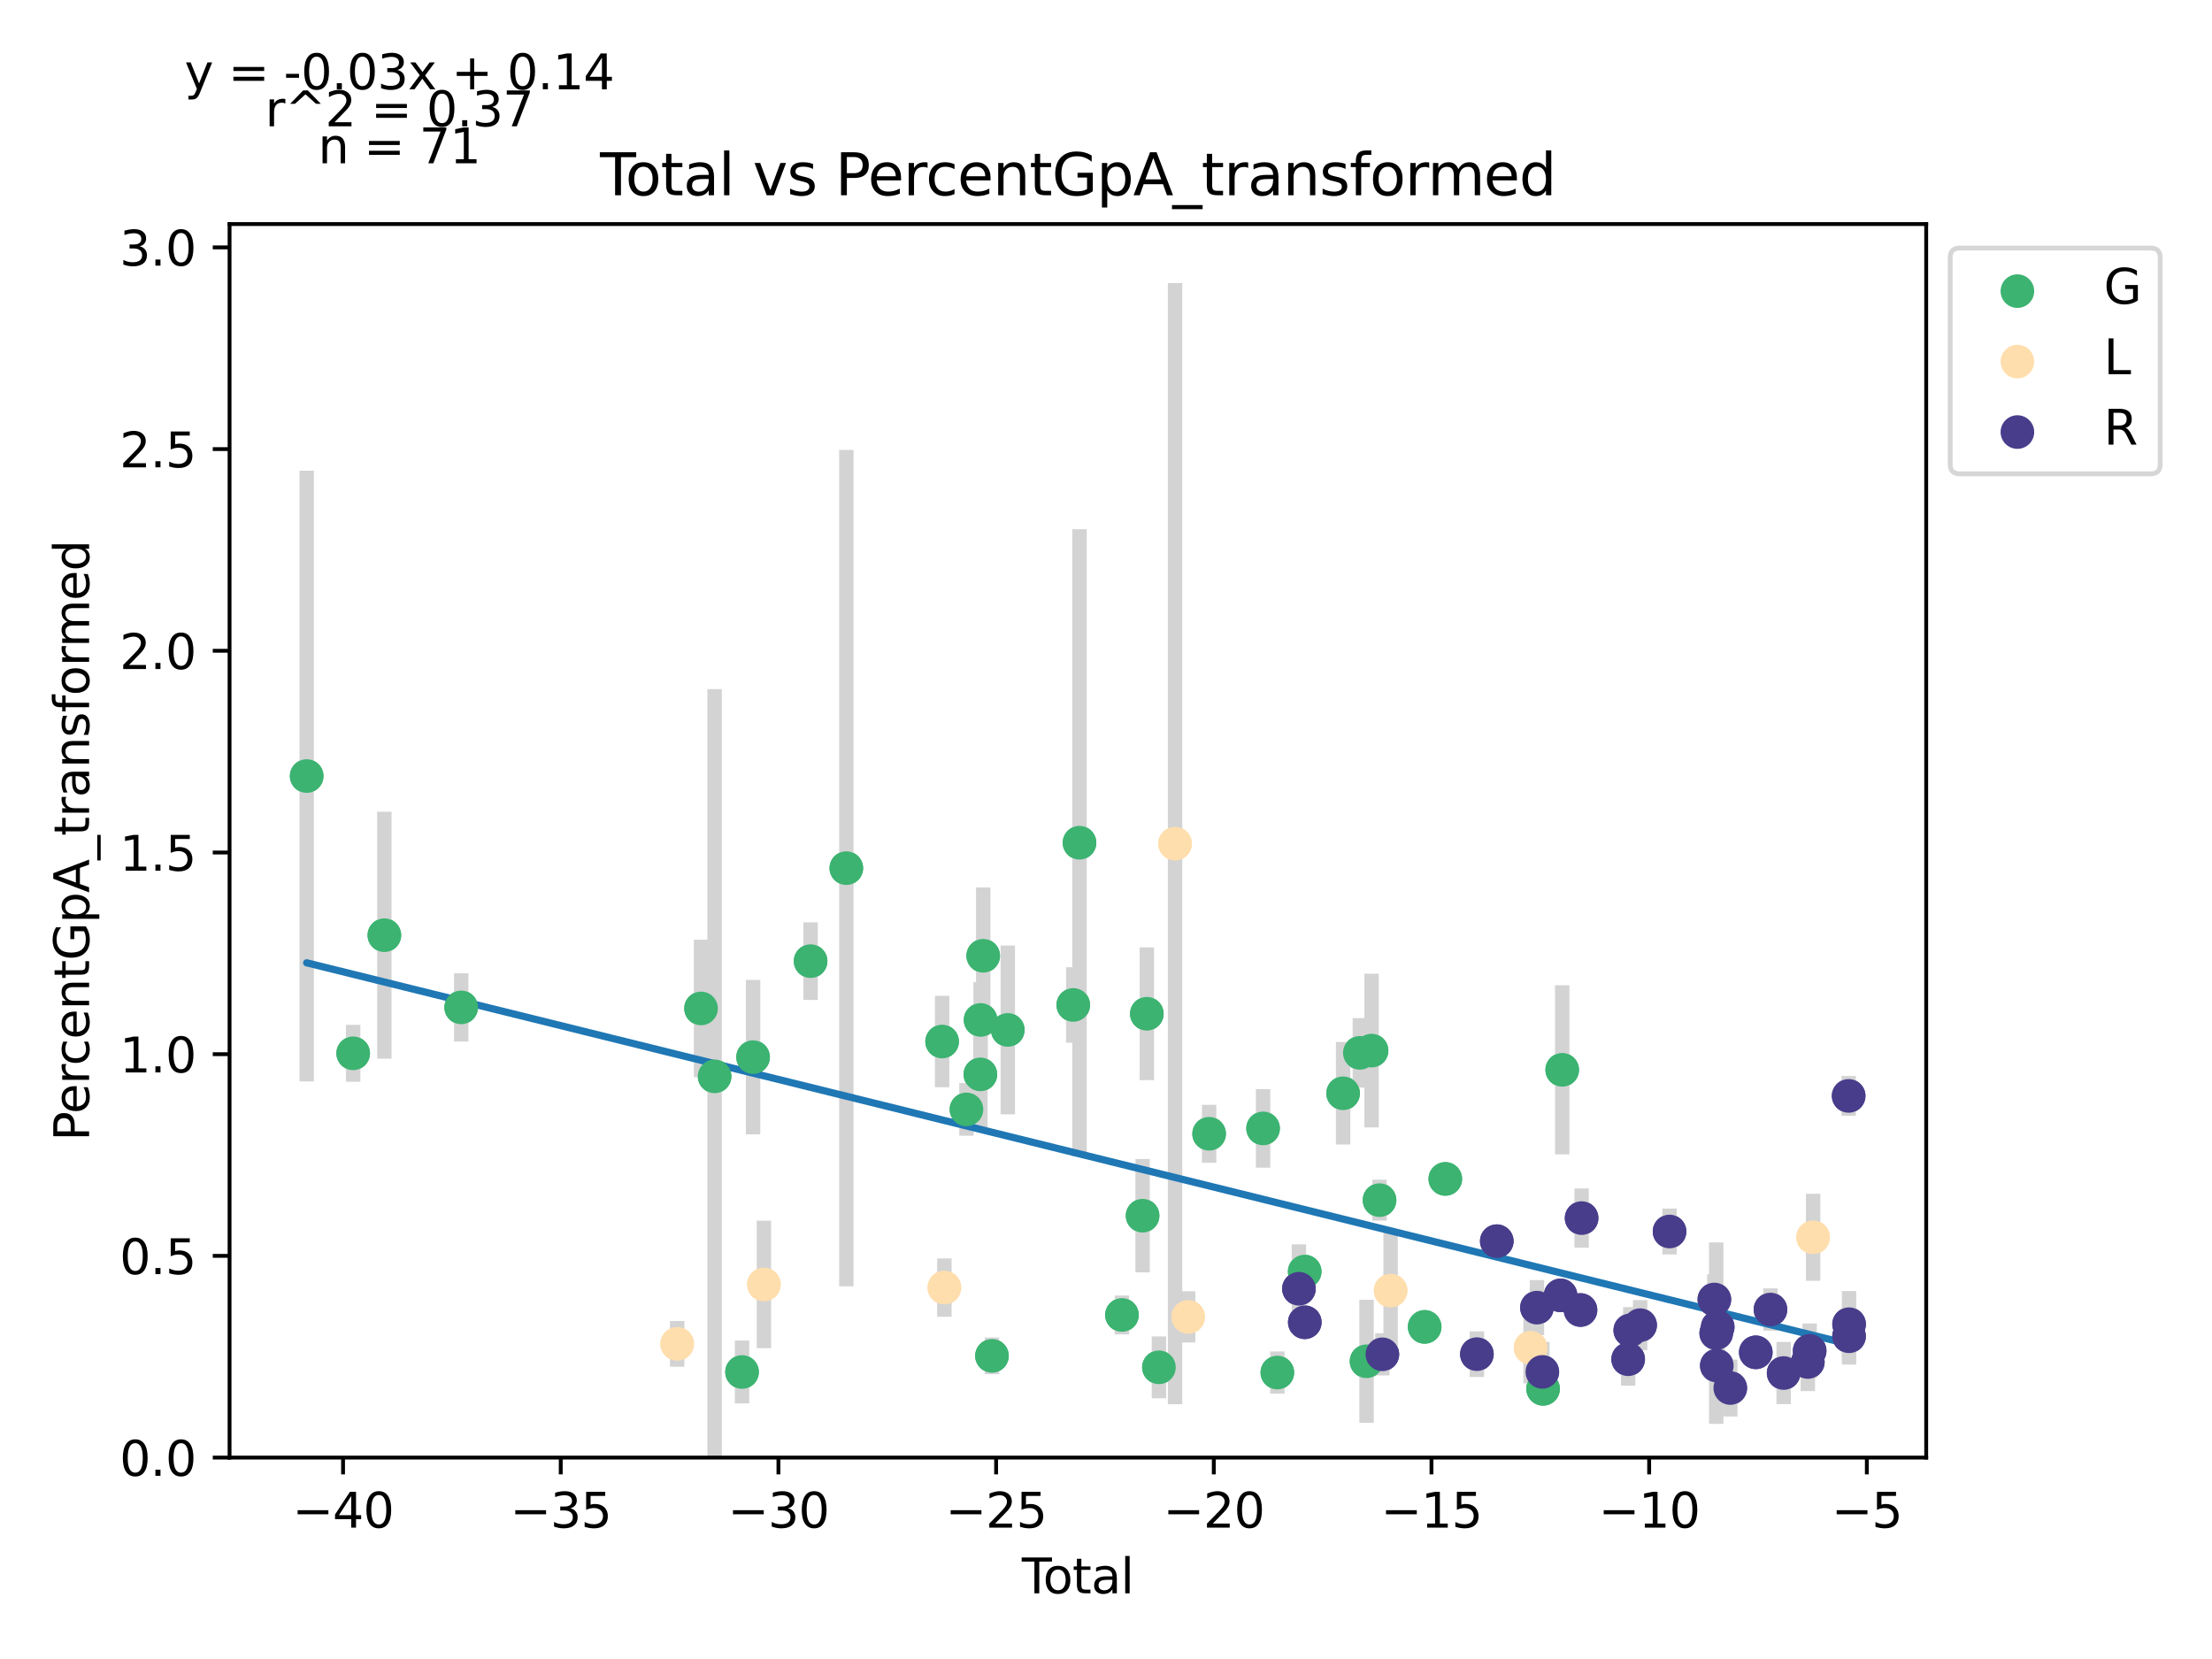<?xml version="1.0" encoding="utf-8" standalone="no"?>
<!DOCTYPE svg PUBLIC "-//W3C//DTD SVG 1.1//EN"
  "http://www.w3.org/Graphics/SVG/1.1/DTD/svg11.dtd">
<svg xmlns:xlink="http://www.w3.org/1999/xlink" width="460.8pt" height="345.6pt" viewBox="0 0 460.8 345.6" xmlns="http://www.w3.org/2000/svg" version="1.1">
 <defs>
  <style type="text/css">*{stroke-linejoin: round; stroke-linecap: butt}</style>
 </defs>
 <g id="figure_1">
  <g id="patch_1">
   <path d="M 0 345.6 
L 460.8 345.6 
L 460.8 0 
L 0 0 
z
" style="fill: #ffffff"/>
  </g>
  <g id="axes_1">
   <g id="patch_2">
    <path d="M 47.821 303.64 
L 401.26 303.64 
L 401.26 46.676 
L 47.821 46.676 
z
" style="fill: #ffffff"/>
   </g>
   <g id="PathCollection_1">
    <defs>
     <path id="mc6a9bee7f6" d="M 0 3 
C 0.796 3 1.559 2.684 2.121 2.121 
C 2.684 1.559 3 0.796 3 0 
C 3 -0.796 2.684 -1.559 2.121 -2.121 
C 1.559 -2.684 0.796 -3 0 -3 
C -0.796 -3 -1.559 -2.684 -2.121 -2.121 
C -2.684 -1.559 -3 -0.796 -3 0 
C -3 0.796 -2.684 1.559 -2.121 2.121 
C -1.559 2.684 -0.796 3 0 3 
z
" style="stroke: #3cb371"/>
    </defs>
    <g clip-path="url(#p0695163dd7)">
     <use xlink:href="#mc6a9bee7f6" x="73.574" y="219.425" style="fill: #3cb371; stroke: #3cb371"/>
     <use xlink:href="#mc6a9bee7f6" x="96.071" y="209.857" style="fill: #3cb371; stroke: #3cb371"/>
     <use xlink:href="#mc6a9bee7f6" x="146.038" y="210.076" style="fill: #3cb371; stroke: #3cb371"/>
     <use xlink:href="#mc6a9bee7f6" x="148.866" y="224.222" style="fill: #3cb371; stroke: #3cb371"/>
     <use xlink:href="#mc6a9bee7f6" x="154.581" y="285.812" style="fill: #3cb371; stroke: #3cb371"/>
     <use xlink:href="#mc6a9bee7f6" x="176.305" y="180.851" style="fill: #3cb371; stroke: #3cb371"/>
     <use xlink:href="#mc6a9bee7f6" x="196.26" y="216.97" style="fill: #3cb371; stroke: #3cb371"/>
     <use xlink:href="#mc6a9bee7f6" x="201.332" y="231.11" style="fill: #3cb371; stroke: #3cb371"/>
     <use xlink:href="#mc6a9bee7f6" x="204.228" y="223.813" style="fill: #3cb371; stroke: #3cb371"/>
     <use xlink:href="#mc6a9bee7f6" x="206.645" y="282.449" style="fill: #3cb371; stroke: #3cb371"/>
     <use xlink:href="#mc6a9bee7f6" x="238.023" y="253.251" style="fill: #3cb371; stroke: #3cb371"/>
     <use xlink:href="#mc6a9bee7f6" x="238.906" y="211.183" style="fill: #3cb371; stroke: #3cb371"/>
     <use xlink:href="#mc6a9bee7f6" x="241.425" y="284.836" style="fill: #3cb371; stroke: #3cb371"/>
     <use xlink:href="#mc6a9bee7f6" x="251.883" y="236.185" style="fill: #3cb371; stroke: #3cb371"/>
     <use xlink:href="#mc6a9bee7f6" x="279.795" y="227.75" style="fill: #3cb371; stroke: #3cb371"/>
     <use xlink:href="#mc6a9bee7f6" x="283.279" y="219.327" style="fill: #3cb371; stroke: #3cb371"/>
     <use xlink:href="#mc6a9bee7f6" x="284.672" y="283.579" style="fill: #3cb371; stroke: #3cb371"/>
     <use xlink:href="#mc6a9bee7f6" x="321.451" y="289.319" style="fill: #3cb371; stroke: #3cb371"/>
     <use xlink:href="#mc6a9bee7f6" x="325.438" y="222.865" style="fill: #3cb371; stroke: #3cb371"/>
     <use xlink:href="#mc6a9bee7f6" x="63.887" y="161.665" style="fill: #3cb371; stroke: #3cb371"/>
     <use xlink:href="#mc6a9bee7f6" x="80.072" y="194.817" style="fill: #3cb371; stroke: #3cb371"/>
     <use xlink:href="#mc6a9bee7f6" x="156.883" y="220.224" style="fill: #3cb371; stroke: #3cb371"/>
     <use xlink:href="#mc6a9bee7f6" x="168.863" y="200.225" style="fill: #3cb371; stroke: #3cb371"/>
     <use xlink:href="#mc6a9bee7f6" x="204.273" y="212.471" style="fill: #3cb371; stroke: #3cb371"/>
     <use xlink:href="#mc6a9bee7f6" x="204.823" y="199.104" style="fill: #3cb371; stroke: #3cb371"/>
     <use xlink:href="#mc6a9bee7f6" x="209.939" y="214.554" style="fill: #3cb371; stroke: #3cb371"/>
     <use xlink:href="#mc6a9bee7f6" x="223.584" y="209.348" style="fill: #3cb371; stroke: #3cb371"/>
     <use xlink:href="#mc6a9bee7f6" x="224.881" y="175.557" style="fill: #3cb371; stroke: #3cb371"/>
     <use xlink:href="#mc6a9bee7f6" x="233.72" y="273.93" style="fill: #3cb371; stroke: #3cb371"/>
     <use xlink:href="#mc6a9bee7f6" x="263.122" y="235.067" style="fill: #3cb371; stroke: #3cb371"/>
     <use xlink:href="#mc6a9bee7f6" x="266.094" y="285.927" style="fill: #3cb371; stroke: #3cb371"/>
     <use xlink:href="#mc6a9bee7f6" x="271.792" y="264.891" style="fill: #3cb371; stroke: #3cb371"/>
     <use xlink:href="#mc6a9bee7f6" x="285.721" y="218.86" style="fill: #3cb371; stroke: #3cb371"/>
     <use xlink:href="#mc6a9bee7f6" x="287.382" y="250.012" style="fill: #3cb371; stroke: #3cb371"/>
     <use xlink:href="#mc6a9bee7f6" x="296.783" y="276.414" style="fill: #3cb371; stroke: #3cb371"/>
     <use xlink:href="#mc6a9bee7f6" x="301.085" y="245.589" style="fill: #3cb371; stroke: #3cb371"/>
    </g>
   </g>
   <g id="PathCollection_2">
    <defs>
     <path id="md54c065d30" d="M 0 3 
C 0.796 3 1.559 2.684 2.121 2.121 
C 2.684 1.559 3 0.796 3 0 
C 3 -0.796 2.684 -1.559 2.121 -2.121 
C 1.559 -2.684 0.796 -3 0 -3 
C -0.796 -3 -1.559 -2.684 -2.121 -2.121 
C -2.684 -1.559 -3 -0.796 -3 0 
C -3 0.796 -2.684 1.559 -2.121 2.121 
C -1.559 2.684 -0.796 3 0 3 
z
" style="stroke: #ffdead"/>
    </defs>
    <g clip-path="url(#p0695163dd7)">
     <use xlink:href="#md54c065d30" x="247.517" y="274.332" style="fill: #ffdead; stroke: #ffdead"/>
     <use xlink:href="#md54c065d30" x="318.846" y="280.754" style="fill: #ffdead; stroke: #ffdead"/>
     <use xlink:href="#md54c065d30" x="377.704" y="257.75" style="fill: #ffdead; stroke: #ffdead"/>
     <use xlink:href="#md54c065d30" x="141.071" y="279.952" style="fill: #ffdead; stroke: #ffdead"/>
     <use xlink:href="#md54c065d30" x="159.136" y="267.575" style="fill: #ffdead; stroke: #ffdead"/>
     <use xlink:href="#md54c065d30" x="196.73" y="268.225" style="fill: #ffdead; stroke: #ffdead"/>
     <use xlink:href="#md54c065d30" x="244.787" y="175.751" style="fill: #ffdead; stroke: #ffdead"/>
     <use xlink:href="#md54c065d30" x="289.691" y="268.855" style="fill: #ffdead; stroke: #ffdead"/>
    </g>
   </g>
   <g id="PathCollection_3">
    <defs>
     <path id="m1b74aec08c" d="M 0 3 
C 0.796 3 1.559 2.684 2.121 2.121 
C 2.684 1.559 3 0.796 3 0 
C 3 -0.796 2.684 -1.559 2.121 -2.121 
C 1.559 -2.684 0.796 -3 0 -3 
C -0.796 -3 -1.559 -2.684 -2.121 -2.121 
C -2.684 -1.559 -3 -0.796 -3 0 
C -3 0.796 -2.684 1.559 -2.121 2.121 
C -1.559 2.684 -0.796 3 0 3 
z
" style="stroke: #483d8b"/>
    </defs>
    <g clip-path="url(#p0695163dd7)">
     <use xlink:href="#m1b74aec08c" x="270.59" y="268.47" style="fill: #483d8b; stroke: #483d8b"/>
     <use xlink:href="#m1b74aec08c" x="271.811" y="275.452" style="fill: #483d8b; stroke: #483d8b"/>
     <use xlink:href="#m1b74aec08c" x="307.664" y="282.094" style="fill: #483d8b; stroke: #483d8b"/>
     <use xlink:href="#m1b74aec08c" x="320.171" y="272.404" style="fill: #483d8b; stroke: #483d8b"/>
     <use xlink:href="#m1b74aec08c" x="321.298" y="285.792" style="fill: #483d8b; stroke: #483d8b"/>
     <use xlink:href="#m1b74aec08c" x="339.178" y="283.152" style="fill: #483d8b; stroke: #483d8b"/>
     <use xlink:href="#m1b74aec08c" x="339.616" y="277.127" style="fill: #483d8b; stroke: #483d8b"/>
     <use xlink:href="#m1b74aec08c" x="357.52" y="277.72" style="fill: #483d8b; stroke: #483d8b"/>
     <use xlink:href="#m1b74aec08c" x="357.644" y="284.479" style="fill: #483d8b; stroke: #483d8b"/>
     <use xlink:href="#m1b74aec08c" x="357.834" y="276.436" style="fill: #483d8b; stroke: #483d8b"/>
     <use xlink:href="#m1b74aec08c" x="368.823" y="272.801" style="fill: #483d8b; stroke: #483d8b"/>
     <use xlink:href="#m1b74aec08c" x="371.563" y="286.024" style="fill: #483d8b; stroke: #483d8b"/>
     <use xlink:href="#m1b74aec08c" x="376.604" y="283.728" style="fill: #483d8b; stroke: #483d8b"/>
     <use xlink:href="#m1b74aec08c" x="376.985" y="281.397" style="fill: #483d8b; stroke: #483d8b"/>
     <use xlink:href="#m1b74aec08c" x="385.188" y="278.367" style="fill: #483d8b; stroke: #483d8b"/>
     <use xlink:href="#m1b74aec08c" x="385.195" y="275.859" style="fill: #483d8b; stroke: #483d8b"/>
     <use xlink:href="#m1b74aec08c" x="287.973" y="282.126" style="fill: #483d8b; stroke: #483d8b"/>
     <use xlink:href="#m1b74aec08c" x="311.806" y="258.563" style="fill: #483d8b; stroke: #483d8b"/>
     <use xlink:href="#m1b74aec08c" x="325.096" y="269.854" style="fill: #483d8b; stroke: #483d8b"/>
     <use xlink:href="#m1b74aec08c" x="329.249" y="272.901" style="fill: #483d8b; stroke: #483d8b"/>
     <use xlink:href="#m1b74aec08c" x="329.479" y="253.75" style="fill: #483d8b; stroke: #483d8b"/>
     <use xlink:href="#m1b74aec08c" x="341.672" y="276.056" style="fill: #483d8b; stroke: #483d8b"/>
     <use xlink:href="#m1b74aec08c" x="347.798" y="256.545" style="fill: #483d8b; stroke: #483d8b"/>
     <use xlink:href="#m1b74aec08c" x="357.133" y="270.709" style="fill: #483d8b; stroke: #483d8b"/>
     <use xlink:href="#m1b74aec08c" x="360.451" y="289.148" style="fill: #483d8b; stroke: #483d8b"/>
     <use xlink:href="#m1b74aec08c" x="365.763" y="281.714" style="fill: #483d8b; stroke: #483d8b"/>
     <use xlink:href="#m1b74aec08c" x="385.11" y="228.297" style="fill: #483d8b; stroke: #483d8b"/>
    </g>
   </g>
   <g id="matplotlib.axis_1">
    <g id="xtick_1">
     <g id="line2d_1">
      <defs>
       <path id="m566ecfe591" d="M 0 0 
L 0 3.5 
" style="stroke: #000000; stroke-width: 0.8"/>
      </defs>
      <g>
       <use xlink:href="#m566ecfe591" x="71.466" y="303.64" style="stroke: #000000; stroke-width: 0.8"/>
      </g>
     </g>
     <g id="text_1">
      <!-- −40 -->
      <g transform="translate(60.914 318.238)scale(0.1 -0.1)">
       <defs>
        <path id="DejaVuSans-2212" d="M 678 2272 
L 4684 2272 
L 4684 1741 
L 678 1741 
L 678 2272 
z
" transform="scale(0.016)"/>
        <path id="DejaVuSans-34" d="M 2419 4116 
L 825 1625 
L 2419 1625 
L 2419 4116 
z
M 2253 4666 
L 3047 4666 
L 3047 1625 
L 3713 1625 
L 3713 1100 
L 3047 1100 
L 3047 0 
L 2419 0 
L 2419 1100 
L 313 1100 
L 313 1709 
L 2253 4666 
z
" transform="scale(0.016)"/>
        <path id="DejaVuSans-30" d="M 2034 4250 
Q 1547 4250 1301 3770 
Q 1056 3291 1056 2328 
Q 1056 1369 1301 889 
Q 1547 409 2034 409 
Q 2525 409 2770 889 
Q 3016 1369 3016 2328 
Q 3016 3291 2770 3770 
Q 2525 4250 2034 4250 
z
M 2034 4750 
Q 2819 4750 3233 4129 
Q 3647 3509 3647 2328 
Q 3647 1150 3233 529 
Q 2819 -91 2034 -91 
Q 1250 -91 836 529 
Q 422 1150 422 2328 
Q 422 3509 836 4129 
Q 1250 4750 2034 4750 
z
" transform="scale(0.016)"/>
       </defs>
       <use xlink:href="#DejaVuSans-2212"/>
       <use xlink:href="#DejaVuSans-34" x="83.789"/>
       <use xlink:href="#DejaVuSans-30" x="147.412"/>
      </g>
     </g>
    </g>
    <g id="xtick_2">
     <g id="line2d_2">
      <g>
       <use xlink:href="#m566ecfe591" x="116.813" y="303.64" style="stroke: #000000; stroke-width: 0.8"/>
      </g>
     </g>
     <g id="text_2">
      <!-- −35 -->
      <g transform="translate(106.261 318.238)scale(0.1 -0.1)">
       <defs>
        <path id="DejaVuSans-33" d="M 2597 2516 
Q 3050 2419 3304 2112 
Q 3559 1806 3559 1356 
Q 3559 666 3084 287 
Q 2609 -91 1734 -91 
Q 1441 -91 1130 -33 
Q 819 25 488 141 
L 488 750 
Q 750 597 1062 519 
Q 1375 441 1716 441 
Q 2309 441 2620 675 
Q 2931 909 2931 1356 
Q 2931 1769 2642 2001 
Q 2353 2234 1838 2234 
L 1294 2234 
L 1294 2753 
L 1863 2753 
Q 2328 2753 2575 2939 
Q 2822 3125 2822 3475 
Q 2822 3834 2567 4026 
Q 2313 4219 1838 4219 
Q 1578 4219 1281 4162 
Q 984 4106 628 3988 
L 628 4550 
Q 988 4650 1302 4700 
Q 1616 4750 1894 4750 
Q 2613 4750 3031 4423 
Q 3450 4097 3450 3541 
Q 3450 3153 3228 2886 
Q 3006 2619 2597 2516 
z
" transform="scale(0.016)"/>
        <path id="DejaVuSans-35" d="M 691 4666 
L 3169 4666 
L 3169 4134 
L 1269 4134 
L 1269 2991 
Q 1406 3038 1543 3061 
Q 1681 3084 1819 3084 
Q 2600 3084 3056 2656 
Q 3513 2228 3513 1497 
Q 3513 744 3044 326 
Q 2575 -91 1722 -91 
Q 1428 -91 1123 -41 
Q 819 9 494 109 
L 494 744 
Q 775 591 1075 516 
Q 1375 441 1709 441 
Q 2250 441 2565 725 
Q 2881 1009 2881 1497 
Q 2881 1984 2565 2268 
Q 2250 2553 1709 2553 
Q 1456 2553 1204 2497 
Q 953 2441 691 2322 
L 691 4666 
z
" transform="scale(0.016)"/>
       </defs>
       <use xlink:href="#DejaVuSans-2212"/>
       <use xlink:href="#DejaVuSans-33" x="83.789"/>
       <use xlink:href="#DejaVuSans-35" x="147.412"/>
      </g>
     </g>
    </g>
    <g id="xtick_3">
     <g id="line2d_3">
      <g>
       <use xlink:href="#m566ecfe591" x="162.161" y="303.64" style="stroke: #000000; stroke-width: 0.8"/>
      </g>
     </g>
     <g id="text_3">
      <!-- −30 -->
      <g transform="translate(151.608 318.238)scale(0.1 -0.1)">
       <use xlink:href="#DejaVuSans-2212"/>
       <use xlink:href="#DejaVuSans-33" x="83.789"/>
       <use xlink:href="#DejaVuSans-30" x="147.412"/>
      </g>
     </g>
    </g>
    <g id="xtick_4">
     <g id="line2d_4">
      <g>
       <use xlink:href="#m566ecfe591" x="207.508" y="303.64" style="stroke: #000000; stroke-width: 0.8"/>
      </g>
     </g>
     <g id="text_4">
      <!-- −25 -->
      <g transform="translate(196.956 318.238)scale(0.1 -0.1)">
       <defs>
        <path id="DejaVuSans-32" d="M 1228 531 
L 3431 531 
L 3431 0 
L 469 0 
L 469 531 
Q 828 903 1448 1529 
Q 2069 2156 2228 2338 
Q 2531 2678 2651 2914 
Q 2772 3150 2772 3378 
Q 2772 3750 2511 3984 
Q 2250 4219 1831 4219 
Q 1534 4219 1204 4116 
Q 875 4013 500 3803 
L 500 4441 
Q 881 4594 1212 4672 
Q 1544 4750 1819 4750 
Q 2544 4750 2975 4387 
Q 3406 4025 3406 3419 
Q 3406 3131 3298 2873 
Q 3191 2616 2906 2266 
Q 2828 2175 2409 1742 
Q 1991 1309 1228 531 
z
" transform="scale(0.016)"/>
       </defs>
       <use xlink:href="#DejaVuSans-2212"/>
       <use xlink:href="#DejaVuSans-32" x="83.789"/>
       <use xlink:href="#DejaVuSans-35" x="147.412"/>
      </g>
     </g>
    </g>
    <g id="xtick_5">
     <g id="line2d_5">
      <g>
       <use xlink:href="#m566ecfe591" x="252.855" y="303.64" style="stroke: #000000; stroke-width: 0.8"/>
      </g>
     </g>
     <g id="text_5">
      <!-- −20 -->
      <g transform="translate(242.303 318.238)scale(0.1 -0.1)">
       <use xlink:href="#DejaVuSans-2212"/>
       <use xlink:href="#DejaVuSans-32" x="83.789"/>
       <use xlink:href="#DejaVuSans-30" x="147.412"/>
      </g>
     </g>
    </g>
    <g id="xtick_6">
     <g id="line2d_6">
      <g>
       <use xlink:href="#m566ecfe591" x="298.203" y="303.64" style="stroke: #000000; stroke-width: 0.8"/>
      </g>
     </g>
     <g id="text_6">
      <!-- −15 -->
      <g transform="translate(287.65 318.238)scale(0.1 -0.1)">
       <defs>
        <path id="DejaVuSans-31" d="M 794 531 
L 1825 531 
L 1825 4091 
L 703 3866 
L 703 4441 
L 1819 4666 
L 2450 4666 
L 2450 531 
L 3481 531 
L 3481 0 
L 794 0 
L 794 531 
z
" transform="scale(0.016)"/>
       </defs>
       <use xlink:href="#DejaVuSans-2212"/>
       <use xlink:href="#DejaVuSans-31" x="83.789"/>
       <use xlink:href="#DejaVuSans-35" x="147.412"/>
      </g>
     </g>
    </g>
    <g id="xtick_7">
     <g id="line2d_7">
      <g>
       <use xlink:href="#m566ecfe591" x="343.55" y="303.64" style="stroke: #000000; stroke-width: 0.8"/>
      </g>
     </g>
     <g id="text_7">
      <!-- −10 -->
      <g transform="translate(332.998 318.238)scale(0.1 -0.1)">
       <use xlink:href="#DejaVuSans-2212"/>
       <use xlink:href="#DejaVuSans-31" x="83.789"/>
       <use xlink:href="#DejaVuSans-30" x="147.412"/>
      </g>
     </g>
    </g>
    <g id="xtick_8">
     <g id="line2d_8">
      <g>
       <use xlink:href="#m566ecfe591" x="388.897" y="303.64" style="stroke: #000000; stroke-width: 0.8"/>
      </g>
     </g>
     <g id="text_8">
      <!-- −5 -->
      <g transform="translate(381.526 318.238)scale(0.1 -0.1)">
       <use xlink:href="#DejaVuSans-2212"/>
       <use xlink:href="#DejaVuSans-35" x="83.789"/>
      </g>
     </g>
    </g>
    <g id="text_9">
     <!-- Total -->
     <g transform="translate(212.864 331.917)scale(0.1 -0.1)">
      <defs>
       <path id="DejaVuSans-54" d="M -19 4666 
L 3928 4666 
L 3928 4134 
L 2272 4134 
L 2272 0 
L 1638 0 
L 1638 4134 
L -19 4134 
L -19 4666 
z
" transform="scale(0.016)"/>
       <path id="DejaVuSans-6f" d="M 1959 3097 
Q 1497 3097 1228 2736 
Q 959 2375 959 1747 
Q 959 1119 1226 758 
Q 1494 397 1959 397 
Q 2419 397 2687 759 
Q 2956 1122 2956 1747 
Q 2956 2369 2687 2733 
Q 2419 3097 1959 3097 
z
M 1959 3584 
Q 2709 3584 3137 3096 
Q 3566 2609 3566 1747 
Q 3566 888 3137 398 
Q 2709 -91 1959 -91 
Q 1206 -91 779 398 
Q 353 888 353 1747 
Q 353 2609 779 3096 
Q 1206 3584 1959 3584 
z
" transform="scale(0.016)"/>
       <path id="DejaVuSans-74" d="M 1172 4494 
L 1172 3500 
L 2356 3500 
L 2356 3053 
L 1172 3053 
L 1172 1153 
Q 1172 725 1289 603 
Q 1406 481 1766 481 
L 2356 481 
L 2356 0 
L 1766 0 
Q 1100 0 847 248 
Q 594 497 594 1153 
L 594 3053 
L 172 3053 
L 172 3500 
L 594 3500 
L 594 4494 
L 1172 4494 
z
" transform="scale(0.016)"/>
       <path id="DejaVuSans-61" d="M 2194 1759 
Q 1497 1759 1228 1600 
Q 959 1441 959 1056 
Q 959 750 1161 570 
Q 1363 391 1709 391 
Q 2188 391 2477 730 
Q 2766 1069 2766 1631 
L 2766 1759 
L 2194 1759 
z
M 3341 1997 
L 3341 0 
L 2766 0 
L 2766 531 
Q 2569 213 2275 61 
Q 1981 -91 1556 -91 
Q 1019 -91 701 211 
Q 384 513 384 1019 
Q 384 1609 779 1909 
Q 1175 2209 1959 2209 
L 2766 2209 
L 2766 2266 
Q 2766 2663 2505 2880 
Q 2244 3097 1772 3097 
Q 1472 3097 1187 3025 
Q 903 2953 641 2809 
L 641 3341 
Q 956 3463 1253 3523 
Q 1550 3584 1831 3584 
Q 2591 3584 2966 3190 
Q 3341 2797 3341 1997 
z
" transform="scale(0.016)"/>
       <path id="DejaVuSans-6c" d="M 603 4863 
L 1178 4863 
L 1178 0 
L 603 0 
L 603 4863 
z
" transform="scale(0.016)"/>
      </defs>
      <use xlink:href="#DejaVuSans-54"/>
      <use xlink:href="#DejaVuSans-6f" x="44.084"/>
      <use xlink:href="#DejaVuSans-74" x="105.266"/>
      <use xlink:href="#DejaVuSans-61" x="144.475"/>
      <use xlink:href="#DejaVuSans-6c" x="205.754"/>
     </g>
    </g>
   </g>
   <g id="matplotlib.axis_2">
    <g id="ytick_1">
     <g id="line2d_9">
      <defs>
       <path id="m2e66c256a0" d="M 0 0 
L -3.5 0 
" style="stroke: #000000; stroke-width: 0.8"/>
      </defs>
      <g>
       <use xlink:href="#m2e66c256a0" x="47.821" y="303.64" style="stroke: #000000; stroke-width: 0.8"/>
      </g>
     </g>
     <g id="text_10">
      <!-- 0.0 -->
      <g transform="translate(24.918 307.439)scale(0.1 -0.1)">
       <defs>
        <path id="DejaVuSans-2e" d="M 684 794 
L 1344 794 
L 1344 0 
L 684 0 
L 684 794 
z
" transform="scale(0.016)"/>
       </defs>
       <use xlink:href="#DejaVuSans-30"/>
       <use xlink:href="#DejaVuSans-2e" x="63.623"/>
       <use xlink:href="#DejaVuSans-30" x="95.41"/>
      </g>
     </g>
    </g>
    <g id="ytick_2">
     <g id="line2d_10">
      <g>
       <use xlink:href="#m2e66c256a0" x="47.821" y="261.623" style="stroke: #000000; stroke-width: 0.8"/>
      </g>
     </g>
     <g id="text_11">
      <!-- 0.5 -->
      <g transform="translate(24.918 265.422)scale(0.1 -0.1)">
       <use xlink:href="#DejaVuSans-30"/>
       <use xlink:href="#DejaVuSans-2e" x="63.623"/>
       <use xlink:href="#DejaVuSans-35" x="95.41"/>
      </g>
     </g>
    </g>
    <g id="ytick_3">
     <g id="line2d_11">
      <g>
       <use xlink:href="#m2e66c256a0" x="47.821" y="219.605" style="stroke: #000000; stroke-width: 0.8"/>
      </g>
     </g>
     <g id="text_12">
      <!-- 1.0 -->
      <g transform="translate(24.918 223.405)scale(0.1 -0.1)">
       <use xlink:href="#DejaVuSans-31"/>
       <use xlink:href="#DejaVuSans-2e" x="63.623"/>
       <use xlink:href="#DejaVuSans-30" x="95.41"/>
      </g>
     </g>
    </g>
    <g id="ytick_4">
     <g id="line2d_12">
      <g>
       <use xlink:href="#m2e66c256a0" x="47.821" y="177.588" style="stroke: #000000; stroke-width: 0.8"/>
      </g>
     </g>
     <g id="text_13">
      <!-- 1.5 -->
      <g transform="translate(24.918 181.387)scale(0.1 -0.1)">
       <use xlink:href="#DejaVuSans-31"/>
       <use xlink:href="#DejaVuSans-2e" x="63.623"/>
       <use xlink:href="#DejaVuSans-35" x="95.41"/>
      </g>
     </g>
    </g>
    <g id="ytick_5">
     <g id="line2d_13">
      <g>
       <use xlink:href="#m2e66c256a0" x="47.821" y="135.571" style="stroke: #000000; stroke-width: 0.8"/>
      </g>
     </g>
     <g id="text_14">
      <!-- 2.0 -->
      <g transform="translate(24.918 139.37)scale(0.1 -0.1)">
       <use xlink:href="#DejaVuSans-32"/>
       <use xlink:href="#DejaVuSans-2e" x="63.623"/>
       <use xlink:href="#DejaVuSans-30" x="95.41"/>
      </g>
     </g>
    </g>
    <g id="ytick_6">
     <g id="line2d_14">
      <g>
       <use xlink:href="#m2e66c256a0" x="47.821" y="93.554" style="stroke: #000000; stroke-width: 0.8"/>
      </g>
     </g>
     <g id="text_15">
      <!-- 2.5 -->
      <g transform="translate(24.918 97.353)scale(0.1 -0.1)">
       <use xlink:href="#DejaVuSans-32"/>
       <use xlink:href="#DejaVuSans-2e" x="63.623"/>
       <use xlink:href="#DejaVuSans-35" x="95.41"/>
      </g>
     </g>
    </g>
    <g id="ytick_7">
     <g id="line2d_15">
      <g>
       <use xlink:href="#m2e66c256a0" x="47.821" y="51.536" style="stroke: #000000; stroke-width: 0.8"/>
      </g>
     </g>
     <g id="text_16">
      <!-- 3.0 -->
      <g transform="translate(24.918 55.336)scale(0.1 -0.1)">
       <use xlink:href="#DejaVuSans-33"/>
       <use xlink:href="#DejaVuSans-2e" x="63.623"/>
       <use xlink:href="#DejaVuSans-30" x="95.41"/>
      </g>
     </g>
    </g>
    <g id="text_17">
     <!-- PercentGpA_transformed -->
     <g transform="translate(18.56 237.696)rotate(-90)scale(0.1 -0.1)">
      <defs>
       <path id="DejaVuSans-50" d="M 1259 4147 
L 1259 2394 
L 2053 2394 
Q 2494 2394 2734 2622 
Q 2975 2850 2975 3272 
Q 2975 3691 2734 3919 
Q 2494 4147 2053 4147 
L 1259 4147 
z
M 628 4666 
L 2053 4666 
Q 2838 4666 3239 4311 
Q 3641 3956 3641 3272 
Q 3641 2581 3239 2228 
Q 2838 1875 2053 1875 
L 1259 1875 
L 1259 0 
L 628 0 
L 628 4666 
z
" transform="scale(0.016)"/>
       <path id="DejaVuSans-65" d="M 3597 1894 
L 3597 1613 
L 953 1613 
Q 991 1019 1311 708 
Q 1631 397 2203 397 
Q 2534 397 2845 478 
Q 3156 559 3463 722 
L 3463 178 
Q 3153 47 2828 -22 
Q 2503 -91 2169 -91 
Q 1331 -91 842 396 
Q 353 884 353 1716 
Q 353 2575 817 3079 
Q 1281 3584 2069 3584 
Q 2775 3584 3186 3129 
Q 3597 2675 3597 1894 
z
M 3022 2063 
Q 3016 2534 2758 2815 
Q 2500 3097 2075 3097 
Q 1594 3097 1305 2825 
Q 1016 2553 972 2059 
L 3022 2063 
z
" transform="scale(0.016)"/>
       <path id="DejaVuSans-72" d="M 2631 2963 
Q 2534 3019 2420 3045 
Q 2306 3072 2169 3072 
Q 1681 3072 1420 2755 
Q 1159 2438 1159 1844 
L 1159 0 
L 581 0 
L 581 3500 
L 1159 3500 
L 1159 2956 
Q 1341 3275 1631 3429 
Q 1922 3584 2338 3584 
Q 2397 3584 2469 3576 
Q 2541 3569 2628 3553 
L 2631 2963 
z
" transform="scale(0.016)"/>
       <path id="DejaVuSans-63" d="M 3122 3366 
L 3122 2828 
Q 2878 2963 2633 3030 
Q 2388 3097 2138 3097 
Q 1578 3097 1268 2742 
Q 959 2388 959 1747 
Q 959 1106 1268 751 
Q 1578 397 2138 397 
Q 2388 397 2633 464 
Q 2878 531 3122 666 
L 3122 134 
Q 2881 22 2623 -34 
Q 2366 -91 2075 -91 
Q 1284 -91 818 406 
Q 353 903 353 1747 
Q 353 2603 823 3093 
Q 1294 3584 2113 3584 
Q 2378 3584 2631 3529 
Q 2884 3475 3122 3366 
z
" transform="scale(0.016)"/>
       <path id="DejaVuSans-6e" d="M 3513 2113 
L 3513 0 
L 2938 0 
L 2938 2094 
Q 2938 2591 2744 2837 
Q 2550 3084 2163 3084 
Q 1697 3084 1428 2787 
Q 1159 2491 1159 1978 
L 1159 0 
L 581 0 
L 581 3500 
L 1159 3500 
L 1159 2956 
Q 1366 3272 1645 3428 
Q 1925 3584 2291 3584 
Q 2894 3584 3203 3211 
Q 3513 2838 3513 2113 
z
" transform="scale(0.016)"/>
       <path id="DejaVuSans-47" d="M 3809 666 
L 3809 1919 
L 2778 1919 
L 2778 2438 
L 4434 2438 
L 4434 434 
Q 4069 175 3628 42 
Q 3188 -91 2688 -91 
Q 1594 -91 976 548 
Q 359 1188 359 2328 
Q 359 3472 976 4111 
Q 1594 4750 2688 4750 
Q 3144 4750 3555 4637 
Q 3966 4525 4313 4306 
L 4313 3634 
Q 3963 3931 3569 4081 
Q 3175 4231 2741 4231 
Q 1884 4231 1454 3753 
Q 1025 3275 1025 2328 
Q 1025 1384 1454 906 
Q 1884 428 2741 428 
Q 3075 428 3337 486 
Q 3600 544 3809 666 
z
" transform="scale(0.016)"/>
       <path id="DejaVuSans-70" d="M 1159 525 
L 1159 -1331 
L 581 -1331 
L 581 3500 
L 1159 3500 
L 1159 2969 
Q 1341 3281 1617 3432 
Q 1894 3584 2278 3584 
Q 2916 3584 3314 3078 
Q 3713 2572 3713 1747 
Q 3713 922 3314 415 
Q 2916 -91 2278 -91 
Q 1894 -91 1617 61 
Q 1341 213 1159 525 
z
M 3116 1747 
Q 3116 2381 2855 2742 
Q 2594 3103 2138 3103 
Q 1681 3103 1420 2742 
Q 1159 2381 1159 1747 
Q 1159 1113 1420 752 
Q 1681 391 2138 391 
Q 2594 391 2855 752 
Q 3116 1113 3116 1747 
z
" transform="scale(0.016)"/>
       <path id="DejaVuSans-41" d="M 2188 4044 
L 1331 1722 
L 3047 1722 
L 2188 4044 
z
M 1831 4666 
L 2547 4666 
L 4325 0 
L 3669 0 
L 3244 1197 
L 1141 1197 
L 716 0 
L 50 0 
L 1831 4666 
z
" transform="scale(0.016)"/>
       <path id="DejaVuSans-5f" d="M 3263 -1063 
L 3263 -1509 
L -63 -1509 
L -63 -1063 
L 3263 -1063 
z
" transform="scale(0.016)"/>
       <path id="DejaVuSans-73" d="M 2834 3397 
L 2834 2853 
Q 2591 2978 2328 3040 
Q 2066 3103 1784 3103 
Q 1356 3103 1142 2972 
Q 928 2841 928 2578 
Q 928 2378 1081 2264 
Q 1234 2150 1697 2047 
L 1894 2003 
Q 2506 1872 2764 1633 
Q 3022 1394 3022 966 
Q 3022 478 2636 193 
Q 2250 -91 1575 -91 
Q 1294 -91 989 -36 
Q 684 19 347 128 
L 347 722 
Q 666 556 975 473 
Q 1284 391 1588 391 
Q 1994 391 2212 530 
Q 2431 669 2431 922 
Q 2431 1156 2273 1281 
Q 2116 1406 1581 1522 
L 1381 1569 
Q 847 1681 609 1914 
Q 372 2147 372 2553 
Q 372 3047 722 3315 
Q 1072 3584 1716 3584 
Q 2034 3584 2315 3537 
Q 2597 3491 2834 3397 
z
" transform="scale(0.016)"/>
       <path id="DejaVuSans-66" d="M 2375 4863 
L 2375 4384 
L 1825 4384 
Q 1516 4384 1395 4259 
Q 1275 4134 1275 3809 
L 1275 3500 
L 2222 3500 
L 2222 3053 
L 1275 3053 
L 1275 0 
L 697 0 
L 697 3053 
L 147 3053 
L 147 3500 
L 697 3500 
L 697 3744 
Q 697 4328 969 4595 
Q 1241 4863 1831 4863 
L 2375 4863 
z
" transform="scale(0.016)"/>
       <path id="DejaVuSans-6d" d="M 3328 2828 
Q 3544 3216 3844 3400 
Q 4144 3584 4550 3584 
Q 5097 3584 5394 3201 
Q 5691 2819 5691 2113 
L 5691 0 
L 5113 0 
L 5113 2094 
Q 5113 2597 4934 2840 
Q 4756 3084 4391 3084 
Q 3944 3084 3684 2787 
Q 3425 2491 3425 1978 
L 3425 0 
L 2847 0 
L 2847 2094 
Q 2847 2600 2669 2842 
Q 2491 3084 2119 3084 
Q 1678 3084 1418 2786 
Q 1159 2488 1159 1978 
L 1159 0 
L 581 0 
L 581 3500 
L 1159 3500 
L 1159 2956 
Q 1356 3278 1631 3431 
Q 1906 3584 2284 3584 
Q 2666 3584 2933 3390 
Q 3200 3197 3328 2828 
z
" transform="scale(0.016)"/>
       <path id="DejaVuSans-64" d="M 2906 2969 
L 2906 4863 
L 3481 4863 
L 3481 0 
L 2906 0 
L 2906 525 
Q 2725 213 2448 61 
Q 2172 -91 1784 -91 
Q 1150 -91 751 415 
Q 353 922 353 1747 
Q 353 2572 751 3078 
Q 1150 3584 1784 3584 
Q 2172 3584 2448 3432 
Q 2725 3281 2906 2969 
z
M 947 1747 
Q 947 1113 1208 752 
Q 1469 391 1925 391 
Q 2381 391 2643 752 
Q 2906 1113 2906 1747 
Q 2906 2381 2643 2742 
Q 2381 3103 1925 3103 
Q 1469 3103 1208 2742 
Q 947 2381 947 1747 
z
" transform="scale(0.016)"/>
      </defs>
      <use xlink:href="#DejaVuSans-50"/>
      <use xlink:href="#DejaVuSans-65" x="56.678"/>
      <use xlink:href="#DejaVuSans-72" x="118.201"/>
      <use xlink:href="#DejaVuSans-63" x="157.064"/>
      <use xlink:href="#DejaVuSans-65" x="212.045"/>
      <use xlink:href="#DejaVuSans-6e" x="273.568"/>
      <use xlink:href="#DejaVuSans-74" x="336.947"/>
      <use xlink:href="#DejaVuSans-47" x="376.156"/>
      <use xlink:href="#DejaVuSans-70" x="453.646"/>
      <use xlink:href="#DejaVuSans-41" x="517.123"/>
      <use xlink:href="#DejaVuSans-5f" x="585.531"/>
      <use xlink:href="#DejaVuSans-74" x="635.531"/>
      <use xlink:href="#DejaVuSans-72" x="674.74"/>
      <use xlink:href="#DejaVuSans-61" x="715.854"/>
      <use xlink:href="#DejaVuSans-6e" x="777.133"/>
      <use xlink:href="#DejaVuSans-73" x="840.512"/>
      <use xlink:href="#DejaVuSans-66" x="892.611"/>
      <use xlink:href="#DejaVuSans-6f" x="927.816"/>
      <use xlink:href="#DejaVuSans-72" x="988.998"/>
      <use xlink:href="#DejaVuSans-6d" x="1028.361"/>
      <use xlink:href="#DejaVuSans-65" x="1125.773"/>
      <use xlink:href="#DejaVuSans-64" x="1187.297"/>
     </g>
    </g>
   </g>
   <g id="LineCollection_1">
    <path d="M 73.574 225.355 
L 73.574 213.494 
" clip-path="url(#p0695163dd7)" style="fill: none; stroke: #d3d3d3; stroke-width: 3"/>
    <path d="M 96.071 216.963 
L 96.071 202.752 
" clip-path="url(#p0695163dd7)" style="fill: none; stroke: #d3d3d3; stroke-width: 3"/>
    <path d="M 146.038 224.388 
L 146.038 195.763 
" clip-path="url(#p0695163dd7)" style="fill: none; stroke: #d3d3d3; stroke-width: 3"/>
    <path d="M 148.866 304.898 
L 148.866 143.546 
" clip-path="url(#p0695163dd7)" style="fill: none; stroke: #d3d3d3; stroke-width: 3"/>
    <path d="M 154.581 292.36 
L 154.581 279.263 
" clip-path="url(#p0695163dd7)" style="fill: none; stroke: #d3d3d3; stroke-width: 3"/>
    <path d="M 176.305 267.969 
L 176.305 93.733 
" clip-path="url(#p0695163dd7)" style="fill: none; stroke: #d3d3d3; stroke-width: 3"/>
    <path d="M 196.26 226.493 
L 196.26 207.446 
" clip-path="url(#p0695163dd7)" style="fill: none; stroke: #d3d3d3; stroke-width: 3"/>
    <path d="M 201.332 236.598 
L 201.332 225.622 
" clip-path="url(#p0695163dd7)" style="fill: none; stroke: #d3d3d3; stroke-width: 3"/>
    <path d="M 204.228 234.826 
L 204.228 212.801 
" clip-path="url(#p0695163dd7)" style="fill: none; stroke: #d3d3d3; stroke-width: 3"/>
    <path d="M 206.645 286.267 
L 206.645 278.632 
" clip-path="url(#p0695163dd7)" style="fill: none; stroke: #d3d3d3; stroke-width: 3"/>
    <path d="M 238.023 265.068 
L 238.023 241.435 
" clip-path="url(#p0695163dd7)" style="fill: none; stroke: #d3d3d3; stroke-width: 3"/>
    <path d="M 238.906 225.012 
L 238.906 197.355 
" clip-path="url(#p0695163dd7)" style="fill: none; stroke: #d3d3d3; stroke-width: 3"/>
    <path d="M 241.425 291.281 
L 241.425 278.391 
" clip-path="url(#p0695163dd7)" style="fill: none; stroke: #d3d3d3; stroke-width: 3"/>
    <path d="M 251.883 242.22 
L 251.883 230.15 
" clip-path="url(#p0695163dd7)" style="fill: none; stroke: #d3d3d3; stroke-width: 3"/>
    <path d="M 279.795 238.429 
L 279.795 217.071 
" clip-path="url(#p0695163dd7)" style="fill: none; stroke: #d3d3d3; stroke-width: 3"/>
    <path d="M 283.279 226.565 
L 283.279 212.089 
" clip-path="url(#p0695163dd7)" style="fill: none; stroke: #d3d3d3; stroke-width: 3"/>
    <path d="M 284.672 296.389 
L 284.672 270.768 
" clip-path="url(#p0695163dd7)" style="fill: none; stroke: #d3d3d3; stroke-width: 3"/>
    <path d="M 321.451 291.546 
L 321.451 287.091 
" clip-path="url(#p0695163dd7)" style="fill: none; stroke: #d3d3d3; stroke-width: 3"/>
    <path d="M 325.438 240.481 
L 325.438 205.249 
" clip-path="url(#p0695163dd7)" style="fill: none; stroke: #d3d3d3; stroke-width: 3"/>
    <path d="M 63.887 225.277 
L 63.887 98.053 
" clip-path="url(#p0695163dd7)" style="fill: none; stroke: #d3d3d3; stroke-width: 3"/>
    <path d="M 80.072 220.533 
L 80.072 169.101 
" clip-path="url(#p0695163dd7)" style="fill: none; stroke: #d3d3d3; stroke-width: 3"/>
    <path d="M 156.883 236.307 
L 156.883 204.14 
" clip-path="url(#p0695163dd7)" style="fill: none; stroke: #d3d3d3; stroke-width: 3"/>
    <path d="M 168.863 208.3 
L 168.863 192.15 
" clip-path="url(#p0695163dd7)" style="fill: none; stroke: #d3d3d3; stroke-width: 3"/>
    <path d="M 204.273 220.332 
L 204.273 204.609 
" clip-path="url(#p0695163dd7)" style="fill: none; stroke: #d3d3d3; stroke-width: 3"/>
    <path d="M 204.823 213.34 
L 204.823 184.869 
" clip-path="url(#p0695163dd7)" style="fill: none; stroke: #d3d3d3; stroke-width: 3"/>
    <path d="M 209.939 232.131 
L 209.939 196.977 
" clip-path="url(#p0695163dd7)" style="fill: none; stroke: #d3d3d3; stroke-width: 3"/>
    <path d="M 223.584 217.209 
L 223.584 201.487 
" clip-path="url(#p0695163dd7)" style="fill: none; stroke: #d3d3d3; stroke-width: 3"/>
    <path d="M 224.881 240.87 
L 224.881 110.244 
" clip-path="url(#p0695163dd7)" style="fill: none; stroke: #d3d3d3; stroke-width: 3"/>
    <path d="M 233.72 277.978 
L 233.72 269.882 
" clip-path="url(#p0695163dd7)" style="fill: none; stroke: #d3d3d3; stroke-width: 3"/>
    <path d="M 263.122 243.251 
L 263.122 226.882 
" clip-path="url(#p0695163dd7)" style="fill: none; stroke: #d3d3d3; stroke-width: 3"/>
    <path d="M 266.094 290.326 
L 266.094 281.528 
" clip-path="url(#p0695163dd7)" style="fill: none; stroke: #d3d3d3; stroke-width: 3"/>
    <path d="M 271.792 266.245 
L 271.792 263.536 
" clip-path="url(#p0695163dd7)" style="fill: none; stroke: #d3d3d3; stroke-width: 3"/>
    <path d="M 285.721 234.865 
L 285.721 202.855 
" clip-path="url(#p0695163dd7)" style="fill: none; stroke: #d3d3d3; stroke-width: 3"/>
    <path d="M 287.382 254.272 
L 287.382 245.753 
" clip-path="url(#p0695163dd7)" style="fill: none; stroke: #d3d3d3; stroke-width: 3"/>
    <path d="M 296.783 277.631 
L 296.783 275.196 
" clip-path="url(#p0695163dd7)" style="fill: none; stroke: #d3d3d3; stroke-width: 3"/>
    <path d="M 301.085 245.988 
L 301.085 245.19 
" clip-path="url(#p0695163dd7)" style="fill: none; stroke: #d3d3d3; stroke-width: 3"/>
   </g>
   <g id="LineCollection_2">
    <path d="M 247.517 279.666 
L 247.517 268.998 
" clip-path="url(#p0695163dd7)" style="fill: none; stroke: #d3d3d3; stroke-width: 3"/>
    <path d="M 318.846 288.181 
L 318.846 273.328 
" clip-path="url(#p0695163dd7)" style="fill: none; stroke: #d3d3d3; stroke-width: 3"/>
    <path d="M 377.704 266.812 
L 377.704 248.687 
" clip-path="url(#p0695163dd7)" style="fill: none; stroke: #d3d3d3; stroke-width: 3"/>
    <path d="M 141.071 284.713 
L 141.071 275.192 
" clip-path="url(#p0695163dd7)" style="fill: none; stroke: #d3d3d3; stroke-width: 3"/>
    <path d="M 159.136 280.859 
L 159.136 254.29 
" clip-path="url(#p0695163dd7)" style="fill: none; stroke: #d3d3d3; stroke-width: 3"/>
    <path d="M 196.73 274.302 
L 196.73 262.147 
" clip-path="url(#p0695163dd7)" style="fill: none; stroke: #d3d3d3; stroke-width: 3"/>
    <path d="M 244.787 292.53 
L 244.787 58.972 
" clip-path="url(#p0695163dd7)" style="fill: none; stroke: #d3d3d3; stroke-width: 3"/>
    <path d="M 289.691 281.3 
L 289.691 256.41 
" clip-path="url(#p0695163dd7)" style="fill: none; stroke: #d3d3d3; stroke-width: 3"/>
   </g>
   <g id="LineCollection_3">
    <path d="M 270.59 277.729 
L 270.59 259.211 
" clip-path="url(#p0695163dd7)" style="fill: none; stroke: #d3d3d3; stroke-width: 3"/>
    <path d="M 271.811 277.894 
L 271.811 273.011 
" clip-path="url(#p0695163dd7)" style="fill: none; stroke: #d3d3d3; stroke-width: 3"/>
    <path d="M 307.664 286.848 
L 307.664 277.34 
" clip-path="url(#p0695163dd7)" style="fill: none; stroke: #d3d3d3; stroke-width: 3"/>
    <path d="M 320.171 278.139 
L 320.171 266.668 
" clip-path="url(#p0695163dd7)" style="fill: none; stroke: #d3d3d3; stroke-width: 3"/>
    <path d="M 321.298 292.021 
L 321.298 279.564 
" clip-path="url(#p0695163dd7)" style="fill: none; stroke: #d3d3d3; stroke-width: 3"/>
    <path d="M 339.178 288.667 
L 339.178 277.637 
" clip-path="url(#p0695163dd7)" style="fill: none; stroke: #d3d3d3; stroke-width: 3"/>
    <path d="M 339.616 281.967 
L 339.616 272.286 
" clip-path="url(#p0695163dd7)" style="fill: none; stroke: #d3d3d3; stroke-width: 3"/>
    <path d="M 357.52 296.617 
L 357.52 258.824 
" clip-path="url(#p0695163dd7)" style="fill: none; stroke: #d3d3d3; stroke-width: 3"/>
    <path d="M 357.644 290.856 
L 357.644 278.102 
" clip-path="url(#p0695163dd7)" style="fill: none; stroke: #d3d3d3; stroke-width: 3"/>
    <path d="M 357.834 284.359 
L 357.834 268.513 
" clip-path="url(#p0695163dd7)" style="fill: none; stroke: #d3d3d3; stroke-width: 3"/>
    <path d="M 368.823 277.206 
L 368.823 268.396 
" clip-path="url(#p0695163dd7)" style="fill: none; stroke: #d3d3d3; stroke-width: 3"/>
    <path d="M 371.563 292.501 
L 371.563 279.547 
" clip-path="url(#p0695163dd7)" style="fill: none; stroke: #d3d3d3; stroke-width: 3"/>
    <path d="M 376.604 289.792 
L 376.604 277.665 
" clip-path="url(#p0695163dd7)" style="fill: none; stroke: #d3d3d3; stroke-width: 3"/>
    <path d="M 376.985 287.088 
L 376.985 275.706 
" clip-path="url(#p0695163dd7)" style="fill: none; stroke: #d3d3d3; stroke-width: 3"/>
    <path d="M 385.188 284.274 
L 385.188 272.46 
" clip-path="url(#p0695163dd7)" style="fill: none; stroke: #d3d3d3; stroke-width: 3"/>
    <path d="M 385.195 282.774 
L 385.195 268.944 
" clip-path="url(#p0695163dd7)" style="fill: none; stroke: #d3d3d3; stroke-width: 3"/>
    <path d="M 287.973 286.518 
L 287.973 277.734 
" clip-path="url(#p0695163dd7)" style="fill: none; stroke: #d3d3d3; stroke-width: 3"/>
    <path d="M 311.806 259.786 
L 311.806 257.34 
" clip-path="url(#p0695163dd7)" style="fill: none; stroke: #d3d3d3; stroke-width: 3"/>
    <path d="M 325.096 272.923 
L 325.096 266.785 
" clip-path="url(#p0695163dd7)" style="fill: none; stroke: #d3d3d3; stroke-width: 3"/>
    <path d="M 329.249 275.518 
L 329.249 270.284 
" clip-path="url(#p0695163dd7)" style="fill: none; stroke: #d3d3d3; stroke-width: 3"/>
    <path d="M 329.479 259.919 
L 329.479 247.58 
" clip-path="url(#p0695163dd7)" style="fill: none; stroke: #d3d3d3; stroke-width: 3"/>
    <path d="M 341.672 281.278 
L 341.672 270.833 
" clip-path="url(#p0695163dd7)" style="fill: none; stroke: #d3d3d3; stroke-width: 3"/>
    <path d="M 347.798 261.317 
L 347.798 251.772 
" clip-path="url(#p0695163dd7)" style="fill: none; stroke: #d3d3d3; stroke-width: 3"/>
    <path d="M 357.133 275.949 
L 357.133 265.468 
" clip-path="url(#p0695163dd7)" style="fill: none; stroke: #d3d3d3; stroke-width: 3"/>
    <path d="M 360.451 295.086 
L 360.451 283.209 
" clip-path="url(#p0695163dd7)" style="fill: none; stroke: #d3d3d3; stroke-width: 3"/>
    <path d="M 365.763 284.38 
L 365.763 279.048 
" clip-path="url(#p0695163dd7)" style="fill: none; stroke: #d3d3d3; stroke-width: 3"/>
    <path d="M 385.11 232.454 
L 385.11 224.14 
" clip-path="url(#p0695163dd7)" style="fill: none; stroke: #d3d3d3; stroke-width: 3"/>
   </g>
   <g id="line2d_16">
    <path d="M 73.574 202.964 
L 96.071 208.527 
L 146.038 220.881 
L 148.866 221.58 
L 154.581 222.994 
L 176.305 228.365 
L 196.26 233.299 
L 201.332 234.553 
L 204.228 235.269 
L 206.645 235.867 
L 238.023 243.625 
L 238.906 243.843 
L 241.425 244.466 
L 251.883 247.052 
L 279.795 253.953 
L 283.279 254.815 
L 284.672 255.159 
L 321.451 264.253 
L 325.438 265.239 
L 247.517 245.972 
L 318.846 263.609 
L 377.704 278.162 
L 270.59 251.677 
L 271.811 251.979 
L 307.664 260.844 
L 320.171 263.936 
L 321.298 264.215 
L 339.178 268.636 
L 339.616 268.744 
L 357.52 273.171 
L 357.644 273.202 
L 357.834 273.249 
L 368.823 275.966 
L 371.563 276.643 
L 376.604 277.89 
L 376.985 277.984 
L 385.188 280.012 
L 385.195 280.014 
L 63.887 200.569 
L 80.072 204.571 
L 156.883 223.563 
L 168.863 226.525 
L 204.273 235.28 
L 204.823 235.416 
L 209.939 236.681 
L 223.584 240.055 
L 224.881 240.375 
L 233.72 242.561 
L 263.122 249.831 
L 266.094 250.566 
L 271.792 251.975 
L 285.721 255.419 
L 287.382 255.829 
L 296.783 258.154 
L 301.085 259.217 
L 141.071 219.653 
L 159.136 224.12 
L 196.73 233.415 
L 244.787 245.297 
L 289.691 256.4 
L 287.973 255.975 
L 311.806 261.868 
L 325.096 265.154 
L 329.249 266.181 
L 329.479 266.238 
L 341.672 269.252 
L 347.798 270.767 
L 357.133 273.075 
L 360.451 273.896 
L 365.763 275.209 
L 385.11 279.993 
" clip-path="url(#p0695163dd7)" style="fill: none; stroke: #1f77b4; stroke-width: 1.5; stroke-linecap: square"/>
   </g>
   <g id="line2d_17">
    <g clip-path="url(#p0695163dd7)">
     <use xlink:href="#mc6a9bee7f6" x="73.574" y="219.425" style="fill: #3cb371; stroke: #3cb371"/>
     <use xlink:href="#mc6a9bee7f6" x="96.071" y="209.857" style="fill: #3cb371; stroke: #3cb371"/>
     <use xlink:href="#mc6a9bee7f6" x="146.038" y="210.076" style="fill: #3cb371; stroke: #3cb371"/>
     <use xlink:href="#mc6a9bee7f6" x="148.866" y="224.222" style="fill: #3cb371; stroke: #3cb371"/>
     <use xlink:href="#mc6a9bee7f6" x="154.581" y="285.812" style="fill: #3cb371; stroke: #3cb371"/>
     <use xlink:href="#mc6a9bee7f6" x="176.305" y="180.851" style="fill: #3cb371; stroke: #3cb371"/>
     <use xlink:href="#mc6a9bee7f6" x="196.26" y="216.97" style="fill: #3cb371; stroke: #3cb371"/>
     <use xlink:href="#mc6a9bee7f6" x="201.332" y="231.11" style="fill: #3cb371; stroke: #3cb371"/>
     <use xlink:href="#mc6a9bee7f6" x="204.228" y="223.813" style="fill: #3cb371; stroke: #3cb371"/>
     <use xlink:href="#mc6a9bee7f6" x="206.645" y="282.449" style="fill: #3cb371; stroke: #3cb371"/>
     <use xlink:href="#mc6a9bee7f6" x="238.023" y="253.251" style="fill: #3cb371; stroke: #3cb371"/>
     <use xlink:href="#mc6a9bee7f6" x="238.906" y="211.183" style="fill: #3cb371; stroke: #3cb371"/>
     <use xlink:href="#mc6a9bee7f6" x="241.425" y="284.836" style="fill: #3cb371; stroke: #3cb371"/>
     <use xlink:href="#mc6a9bee7f6" x="251.883" y="236.185" style="fill: #3cb371; stroke: #3cb371"/>
     <use xlink:href="#mc6a9bee7f6" x="279.795" y="227.75" style="fill: #3cb371; stroke: #3cb371"/>
     <use xlink:href="#mc6a9bee7f6" x="283.279" y="219.327" style="fill: #3cb371; stroke: #3cb371"/>
     <use xlink:href="#mc6a9bee7f6" x="284.672" y="283.579" style="fill: #3cb371; stroke: #3cb371"/>
     <use xlink:href="#mc6a9bee7f6" x="321.451" y="289.319" style="fill: #3cb371; stroke: #3cb371"/>
     <use xlink:href="#mc6a9bee7f6" x="325.438" y="222.865" style="fill: #3cb371; stroke: #3cb371"/>
     <use xlink:href="#mc6a9bee7f6" x="63.887" y="161.665" style="fill: #3cb371; stroke: #3cb371"/>
     <use xlink:href="#mc6a9bee7f6" x="80.072" y="194.817" style="fill: #3cb371; stroke: #3cb371"/>
     <use xlink:href="#mc6a9bee7f6" x="156.883" y="220.224" style="fill: #3cb371; stroke: #3cb371"/>
     <use xlink:href="#mc6a9bee7f6" x="168.863" y="200.225" style="fill: #3cb371; stroke: #3cb371"/>
     <use xlink:href="#mc6a9bee7f6" x="204.273" y="212.471" style="fill: #3cb371; stroke: #3cb371"/>
     <use xlink:href="#mc6a9bee7f6" x="204.823" y="199.104" style="fill: #3cb371; stroke: #3cb371"/>
     <use xlink:href="#mc6a9bee7f6" x="209.939" y="214.554" style="fill: #3cb371; stroke: #3cb371"/>
     <use xlink:href="#mc6a9bee7f6" x="223.584" y="209.348" style="fill: #3cb371; stroke: #3cb371"/>
     <use xlink:href="#mc6a9bee7f6" x="224.881" y="175.557" style="fill: #3cb371; stroke: #3cb371"/>
     <use xlink:href="#mc6a9bee7f6" x="233.72" y="273.93" style="fill: #3cb371; stroke: #3cb371"/>
     <use xlink:href="#mc6a9bee7f6" x="263.122" y="235.067" style="fill: #3cb371; stroke: #3cb371"/>
     <use xlink:href="#mc6a9bee7f6" x="266.094" y="285.927" style="fill: #3cb371; stroke: #3cb371"/>
     <use xlink:href="#mc6a9bee7f6" x="271.792" y="264.891" style="fill: #3cb371; stroke: #3cb371"/>
     <use xlink:href="#mc6a9bee7f6" x="285.721" y="218.86" style="fill: #3cb371; stroke: #3cb371"/>
     <use xlink:href="#mc6a9bee7f6" x="287.382" y="250.012" style="fill: #3cb371; stroke: #3cb371"/>
     <use xlink:href="#mc6a9bee7f6" x="296.783" y="276.414" style="fill: #3cb371; stroke: #3cb371"/>
     <use xlink:href="#mc6a9bee7f6" x="301.085" y="245.589" style="fill: #3cb371; stroke: #3cb371"/>
    </g>
   </g>
   <g id="line2d_18">
    <g clip-path="url(#p0695163dd7)">
     <use xlink:href="#md54c065d30" x="247.517" y="274.332" style="fill: #ffdead; stroke: #ffdead"/>
     <use xlink:href="#md54c065d30" x="318.846" y="280.754" style="fill: #ffdead; stroke: #ffdead"/>
     <use xlink:href="#md54c065d30" x="377.704" y="257.75" style="fill: #ffdead; stroke: #ffdead"/>
     <use xlink:href="#md54c065d30" x="141.071" y="279.952" style="fill: #ffdead; stroke: #ffdead"/>
     <use xlink:href="#md54c065d30" x="159.136" y="267.575" style="fill: #ffdead; stroke: #ffdead"/>
     <use xlink:href="#md54c065d30" x="196.73" y="268.225" style="fill: #ffdead; stroke: #ffdead"/>
     <use xlink:href="#md54c065d30" x="244.787" y="175.751" style="fill: #ffdead; stroke: #ffdead"/>
     <use xlink:href="#md54c065d30" x="289.691" y="268.855" style="fill: #ffdead; stroke: #ffdead"/>
    </g>
   </g>
   <g id="line2d_19">
    <g clip-path="url(#p0695163dd7)">
     <use xlink:href="#m1b74aec08c" x="270.59" y="268.47" style="fill: #483d8b; stroke: #483d8b"/>
     <use xlink:href="#m1b74aec08c" x="271.811" y="275.452" style="fill: #483d8b; stroke: #483d8b"/>
     <use xlink:href="#m1b74aec08c" x="307.664" y="282.094" style="fill: #483d8b; stroke: #483d8b"/>
     <use xlink:href="#m1b74aec08c" x="320.171" y="272.404" style="fill: #483d8b; stroke: #483d8b"/>
     <use xlink:href="#m1b74aec08c" x="321.298" y="285.792" style="fill: #483d8b; stroke: #483d8b"/>
     <use xlink:href="#m1b74aec08c" x="339.178" y="283.152" style="fill: #483d8b; stroke: #483d8b"/>
     <use xlink:href="#m1b74aec08c" x="339.616" y="277.127" style="fill: #483d8b; stroke: #483d8b"/>
     <use xlink:href="#m1b74aec08c" x="357.52" y="277.72" style="fill: #483d8b; stroke: #483d8b"/>
     <use xlink:href="#m1b74aec08c" x="357.644" y="284.479" style="fill: #483d8b; stroke: #483d8b"/>
     <use xlink:href="#m1b74aec08c" x="357.834" y="276.436" style="fill: #483d8b; stroke: #483d8b"/>
     <use xlink:href="#m1b74aec08c" x="368.823" y="272.801" style="fill: #483d8b; stroke: #483d8b"/>
     <use xlink:href="#m1b74aec08c" x="371.563" y="286.024" style="fill: #483d8b; stroke: #483d8b"/>
     <use xlink:href="#m1b74aec08c" x="376.604" y="283.728" style="fill: #483d8b; stroke: #483d8b"/>
     <use xlink:href="#m1b74aec08c" x="376.985" y="281.397" style="fill: #483d8b; stroke: #483d8b"/>
     <use xlink:href="#m1b74aec08c" x="385.188" y="278.367" style="fill: #483d8b; stroke: #483d8b"/>
     <use xlink:href="#m1b74aec08c" x="385.195" y="275.859" style="fill: #483d8b; stroke: #483d8b"/>
     <use xlink:href="#m1b74aec08c" x="287.973" y="282.126" style="fill: #483d8b; stroke: #483d8b"/>
     <use xlink:href="#m1b74aec08c" x="311.806" y="258.563" style="fill: #483d8b; stroke: #483d8b"/>
     <use xlink:href="#m1b74aec08c" x="325.096" y="269.854" style="fill: #483d8b; stroke: #483d8b"/>
     <use xlink:href="#m1b74aec08c" x="329.249" y="272.901" style="fill: #483d8b; stroke: #483d8b"/>
     <use xlink:href="#m1b74aec08c" x="329.479" y="253.75" style="fill: #483d8b; stroke: #483d8b"/>
     <use xlink:href="#m1b74aec08c" x="341.672" y="276.056" style="fill: #483d8b; stroke: #483d8b"/>
     <use xlink:href="#m1b74aec08c" x="347.798" y="256.545" style="fill: #483d8b; stroke: #483d8b"/>
     <use xlink:href="#m1b74aec08c" x="357.133" y="270.709" style="fill: #483d8b; stroke: #483d8b"/>
     <use xlink:href="#m1b74aec08c" x="360.451" y="289.148" style="fill: #483d8b; stroke: #483d8b"/>
     <use xlink:href="#m1b74aec08c" x="365.763" y="281.714" style="fill: #483d8b; stroke: #483d8b"/>
     <use xlink:href="#m1b74aec08c" x="385.11" y="228.297" style="fill: #483d8b; stroke: #483d8b"/>
    </g>
   </g>
   <g id="patch_3">
    <path d="M 47.821 303.64 
L 47.821 46.676 
" style="fill: none; stroke: #000000; stroke-width: 0.8; stroke-linejoin: miter; stroke-linecap: square"/>
   </g>
   <g id="patch_4">
    <path d="M 401.26 303.64 
L 401.26 46.676 
" style="fill: none; stroke: #000000; stroke-width: 0.8; stroke-linejoin: miter; stroke-linecap: square"/>
   </g>
   <g id="patch_5">
    <path d="M 47.821 303.64 
L 401.26 303.64 
" style="fill: none; stroke: #000000; stroke-width: 0.8; stroke-linejoin: miter; stroke-linecap: square"/>
   </g>
   <g id="patch_6">
    <path d="M 47.821 46.676 
L 401.26 46.676 
" style="fill: none; stroke: #000000; stroke-width: 0.8; stroke-linejoin: miter; stroke-linecap: square"/>
   </g>
   <g id="text_18">
    <!-- y = -0.03x + 0.14 -->
    <g transform="translate(38.441 18.599)scale(0.1 -0.1)">
     <defs>
      <path id="DejaVuSans-79" d="M 2059 -325 
Q 1816 -950 1584 -1140 
Q 1353 -1331 966 -1331 
L 506 -1331 
L 506 -850 
L 844 -850 
Q 1081 -850 1212 -737 
Q 1344 -625 1503 -206 
L 1606 56 
L 191 3500 
L 800 3500 
L 1894 763 
L 2988 3500 
L 3597 3500 
L 2059 -325 
z
" transform="scale(0.016)"/>
      <path id="DejaVuSans-20" transform="scale(0.016)"/>
      <path id="DejaVuSans-3d" d="M 678 2906 
L 4684 2906 
L 4684 2381 
L 678 2381 
L 678 2906 
z
M 678 1631 
L 4684 1631 
L 4684 1100 
L 678 1100 
L 678 1631 
z
" transform="scale(0.016)"/>
      <path id="DejaVuSans-2d" d="M 313 2009 
L 1997 2009 
L 1997 1497 
L 313 1497 
L 313 2009 
z
" transform="scale(0.016)"/>
      <path id="DejaVuSans-78" d="M 3513 3500 
L 2247 1797 
L 3578 0 
L 2900 0 
L 1881 1375 
L 863 0 
L 184 0 
L 1544 1831 
L 300 3500 
L 978 3500 
L 1906 2253 
L 2834 3500 
L 3513 3500 
z
" transform="scale(0.016)"/>
      <path id="DejaVuSans-2b" d="M 2944 4013 
L 2944 2272 
L 4684 2272 
L 4684 1741 
L 2944 1741 
L 2944 0 
L 2419 0 
L 2419 1741 
L 678 1741 
L 678 2272 
L 2419 2272 
L 2419 4013 
L 2944 4013 
z
" transform="scale(0.016)"/>
     </defs>
     <use xlink:href="#DejaVuSans-79"/>
     <use xlink:href="#DejaVuSans-20" x="59.18"/>
     <use xlink:href="#DejaVuSans-3d" x="90.967"/>
     <use xlink:href="#DejaVuSans-20" x="174.756"/>
     <use xlink:href="#DejaVuSans-2d" x="206.543"/>
     <use xlink:href="#DejaVuSans-30" x="242.627"/>
     <use xlink:href="#DejaVuSans-2e" x="306.25"/>
     <use xlink:href="#DejaVuSans-30" x="338.037"/>
     <use xlink:href="#DejaVuSans-33" x="401.66"/>
     <use xlink:href="#DejaVuSans-78" x="465.283"/>
     <use xlink:href="#DejaVuSans-20" x="524.463"/>
     <use xlink:href="#DejaVuSans-2b" x="556.25"/>
     <use xlink:href="#DejaVuSans-20" x="640.039"/>
     <use xlink:href="#DejaVuSans-30" x="671.826"/>
     <use xlink:href="#DejaVuSans-2e" x="735.449"/>
     <use xlink:href="#DejaVuSans-31" x="767.236"/>
     <use xlink:href="#DejaVuSans-34" x="830.859"/>
    </g>
   </g>
   <g id="text_19">
    <!-- r^2 = 0.37 -->
    <g transform="translate(55.238 26.308)scale(0.1 -0.1)">
     <defs>
      <path id="DejaVuSans-5e" d="M 2988 4666 
L 4684 2925 
L 4056 2925 
L 2681 4159 
L 1306 2925 
L 678 2925 
L 2375 4666 
L 2988 4666 
z
" transform="scale(0.016)"/>
      <path id="DejaVuSans-37" d="M 525 4666 
L 3525 4666 
L 3525 4397 
L 1831 0 
L 1172 0 
L 2766 4134 
L 525 4134 
L 525 4666 
z
" transform="scale(0.016)"/>
     </defs>
     <use xlink:href="#DejaVuSans-72"/>
     <use xlink:href="#DejaVuSans-5e" x="41.113"/>
     <use xlink:href="#DejaVuSans-32" x="124.902"/>
     <use xlink:href="#DejaVuSans-20" x="188.525"/>
     <use xlink:href="#DejaVuSans-3d" x="220.312"/>
     <use xlink:href="#DejaVuSans-20" x="304.102"/>
     <use xlink:href="#DejaVuSans-30" x="335.889"/>
     <use xlink:href="#DejaVuSans-2e" x="399.512"/>
     <use xlink:href="#DejaVuSans-33" x="431.299"/>
     <use xlink:href="#DejaVuSans-37" x="494.922"/>
    </g>
   </g>
   <g id="text_20">
    <!-- n = 71 -->
    <g transform="translate(66.266 34.017)scale(0.1 -0.1)">
     <use xlink:href="#DejaVuSans-6e"/>
     <use xlink:href="#DejaVuSans-20" x="63.379"/>
     <use xlink:href="#DejaVuSans-3d" x="95.166"/>
     <use xlink:href="#DejaVuSans-20" x="178.955"/>
     <use xlink:href="#DejaVuSans-37" x="210.742"/>
     <use xlink:href="#DejaVuSans-31" x="274.365"/>
    </g>
   </g>
   <g id="text_21">
    <!-- Total vs PercentGpA_transformed -->
    <g transform="translate(124.992 40.676)scale(0.12 -0.12)">
     <defs>
      <path id="DejaVuSans-76" d="M 191 3500 
L 800 3500 
L 1894 563 
L 2988 3500 
L 3597 3500 
L 2284 0 
L 1503 0 
L 191 3500 
z
" transform="scale(0.016)"/>
     </defs>
     <use xlink:href="#DejaVuSans-54"/>
     <use xlink:href="#DejaVuSans-6f" x="44.084"/>
     <use xlink:href="#DejaVuSans-74" x="105.266"/>
     <use xlink:href="#DejaVuSans-61" x="144.475"/>
     <use xlink:href="#DejaVuSans-6c" x="205.754"/>
     <use xlink:href="#DejaVuSans-20" x="233.537"/>
     <use xlink:href="#DejaVuSans-76" x="265.324"/>
     <use xlink:href="#DejaVuSans-73" x="324.504"/>
     <use xlink:href="#DejaVuSans-20" x="376.604"/>
     <use xlink:href="#DejaVuSans-50" x="408.391"/>
     <use xlink:href="#DejaVuSans-65" x="465.068"/>
     <use xlink:href="#DejaVuSans-72" x="526.592"/>
     <use xlink:href="#DejaVuSans-63" x="565.455"/>
     <use xlink:href="#DejaVuSans-65" x="620.436"/>
     <use xlink:href="#DejaVuSans-6e" x="681.959"/>
     <use xlink:href="#DejaVuSans-74" x="745.338"/>
     <use xlink:href="#DejaVuSans-47" x="784.547"/>
     <use xlink:href="#DejaVuSans-70" x="862.037"/>
     <use xlink:href="#DejaVuSans-41" x="925.514"/>
     <use xlink:href="#DejaVuSans-5f" x="993.922"/>
     <use xlink:href="#DejaVuSans-74" x="1043.922"/>
     <use xlink:href="#DejaVuSans-72" x="1083.131"/>
     <use xlink:href="#DejaVuSans-61" x="1124.244"/>
     <use xlink:href="#DejaVuSans-6e" x="1185.523"/>
     <use xlink:href="#DejaVuSans-73" x="1248.902"/>
     <use xlink:href="#DejaVuSans-66" x="1301.002"/>
     <use xlink:href="#DejaVuSans-6f" x="1336.207"/>
     <use xlink:href="#DejaVuSans-72" x="1397.389"/>
     <use xlink:href="#DejaVuSans-6d" x="1436.752"/>
     <use xlink:href="#DejaVuSans-65" x="1534.164"/>
     <use xlink:href="#DejaVuSans-64" x="1595.688"/>
    </g>
   </g>
   <g id="legend_1">
    <g id="patch_7">
     <path d="M 408.26 98.71 
L 448.008 98.71 
Q 450.008 98.71 450.008 96.71 
L 450.008 53.676 
Q 450.008 51.676 448.008 51.676 
L 408.26 51.676 
Q 406.26 51.676 406.26 53.676 
L 406.26 96.71 
Q 406.26 98.71 408.26 98.71 
z
" style="fill: #ffffff; opacity: 0.8; stroke: #cccccc; stroke-linejoin: miter"/>
    </g>
    <g id="PathCollection_4">
     <g>
      <use xlink:href="#mc6a9bee7f6" x="420.26" y="60.649" style="fill: #3cb371; stroke: #3cb371"/>
     </g>
    </g>
    <g id="text_22">
     <!-- G -->
     <g transform="translate(438.26 63.274)scale(0.1 -0.1)">
      <use xlink:href="#DejaVuSans-47"/>
     </g>
    </g>
    <g id="PathCollection_5">
     <g>
      <use xlink:href="#md54c065d30" x="420.26" y="75.327" style="fill: #ffdead; stroke: #ffdead"/>
     </g>
    </g>
    <g id="text_23">
     <!-- L -->
     <g transform="translate(438.26 77.952)scale(0.1 -0.1)">
      <defs>
       <path id="DejaVuSans-4c" d="M 628 4666 
L 1259 4666 
L 1259 531 
L 3531 531 
L 3531 0 
L 628 0 
L 628 4666 
z
" transform="scale(0.016)"/>
      </defs>
      <use xlink:href="#DejaVuSans-4c"/>
     </g>
    </g>
    <g id="PathCollection_6">
     <g>
      <use xlink:href="#m1b74aec08c" x="420.26" y="90.005" style="fill: #483d8b; stroke: #483d8b"/>
     </g>
    </g>
    <g id="text_24">
     <!-- R -->
     <g transform="translate(438.26 92.63)scale(0.1 -0.1)">
      <defs>
       <path id="DejaVuSans-52" d="M 2841 2188 
Q 3044 2119 3236 1894 
Q 3428 1669 3622 1275 
L 4263 0 
L 3584 0 
L 2988 1197 
Q 2756 1666 2539 1819 
Q 2322 1972 1947 1972 
L 1259 1972 
L 1259 0 
L 628 0 
L 628 4666 
L 2053 4666 
Q 2853 4666 3247 4331 
Q 3641 3997 3641 3322 
Q 3641 2881 3436 2590 
Q 3231 2300 2841 2188 
z
M 1259 4147 
L 1259 2491 
L 2053 2491 
Q 2509 2491 2742 2702 
Q 2975 2913 2975 3322 
Q 2975 3731 2742 3939 
Q 2509 4147 2053 4147 
L 1259 4147 
z
" transform="scale(0.016)"/>
      </defs>
      <use xlink:href="#DejaVuSans-52"/>
     </g>
    </g>
   </g>
  </g>
 </g>
 <defs>
  <clipPath id="p0695163dd7">
   <rect x="47.821" y="46.676" width="353.439" height="256.964"/>
  </clipPath>
 </defs>
</svg>
